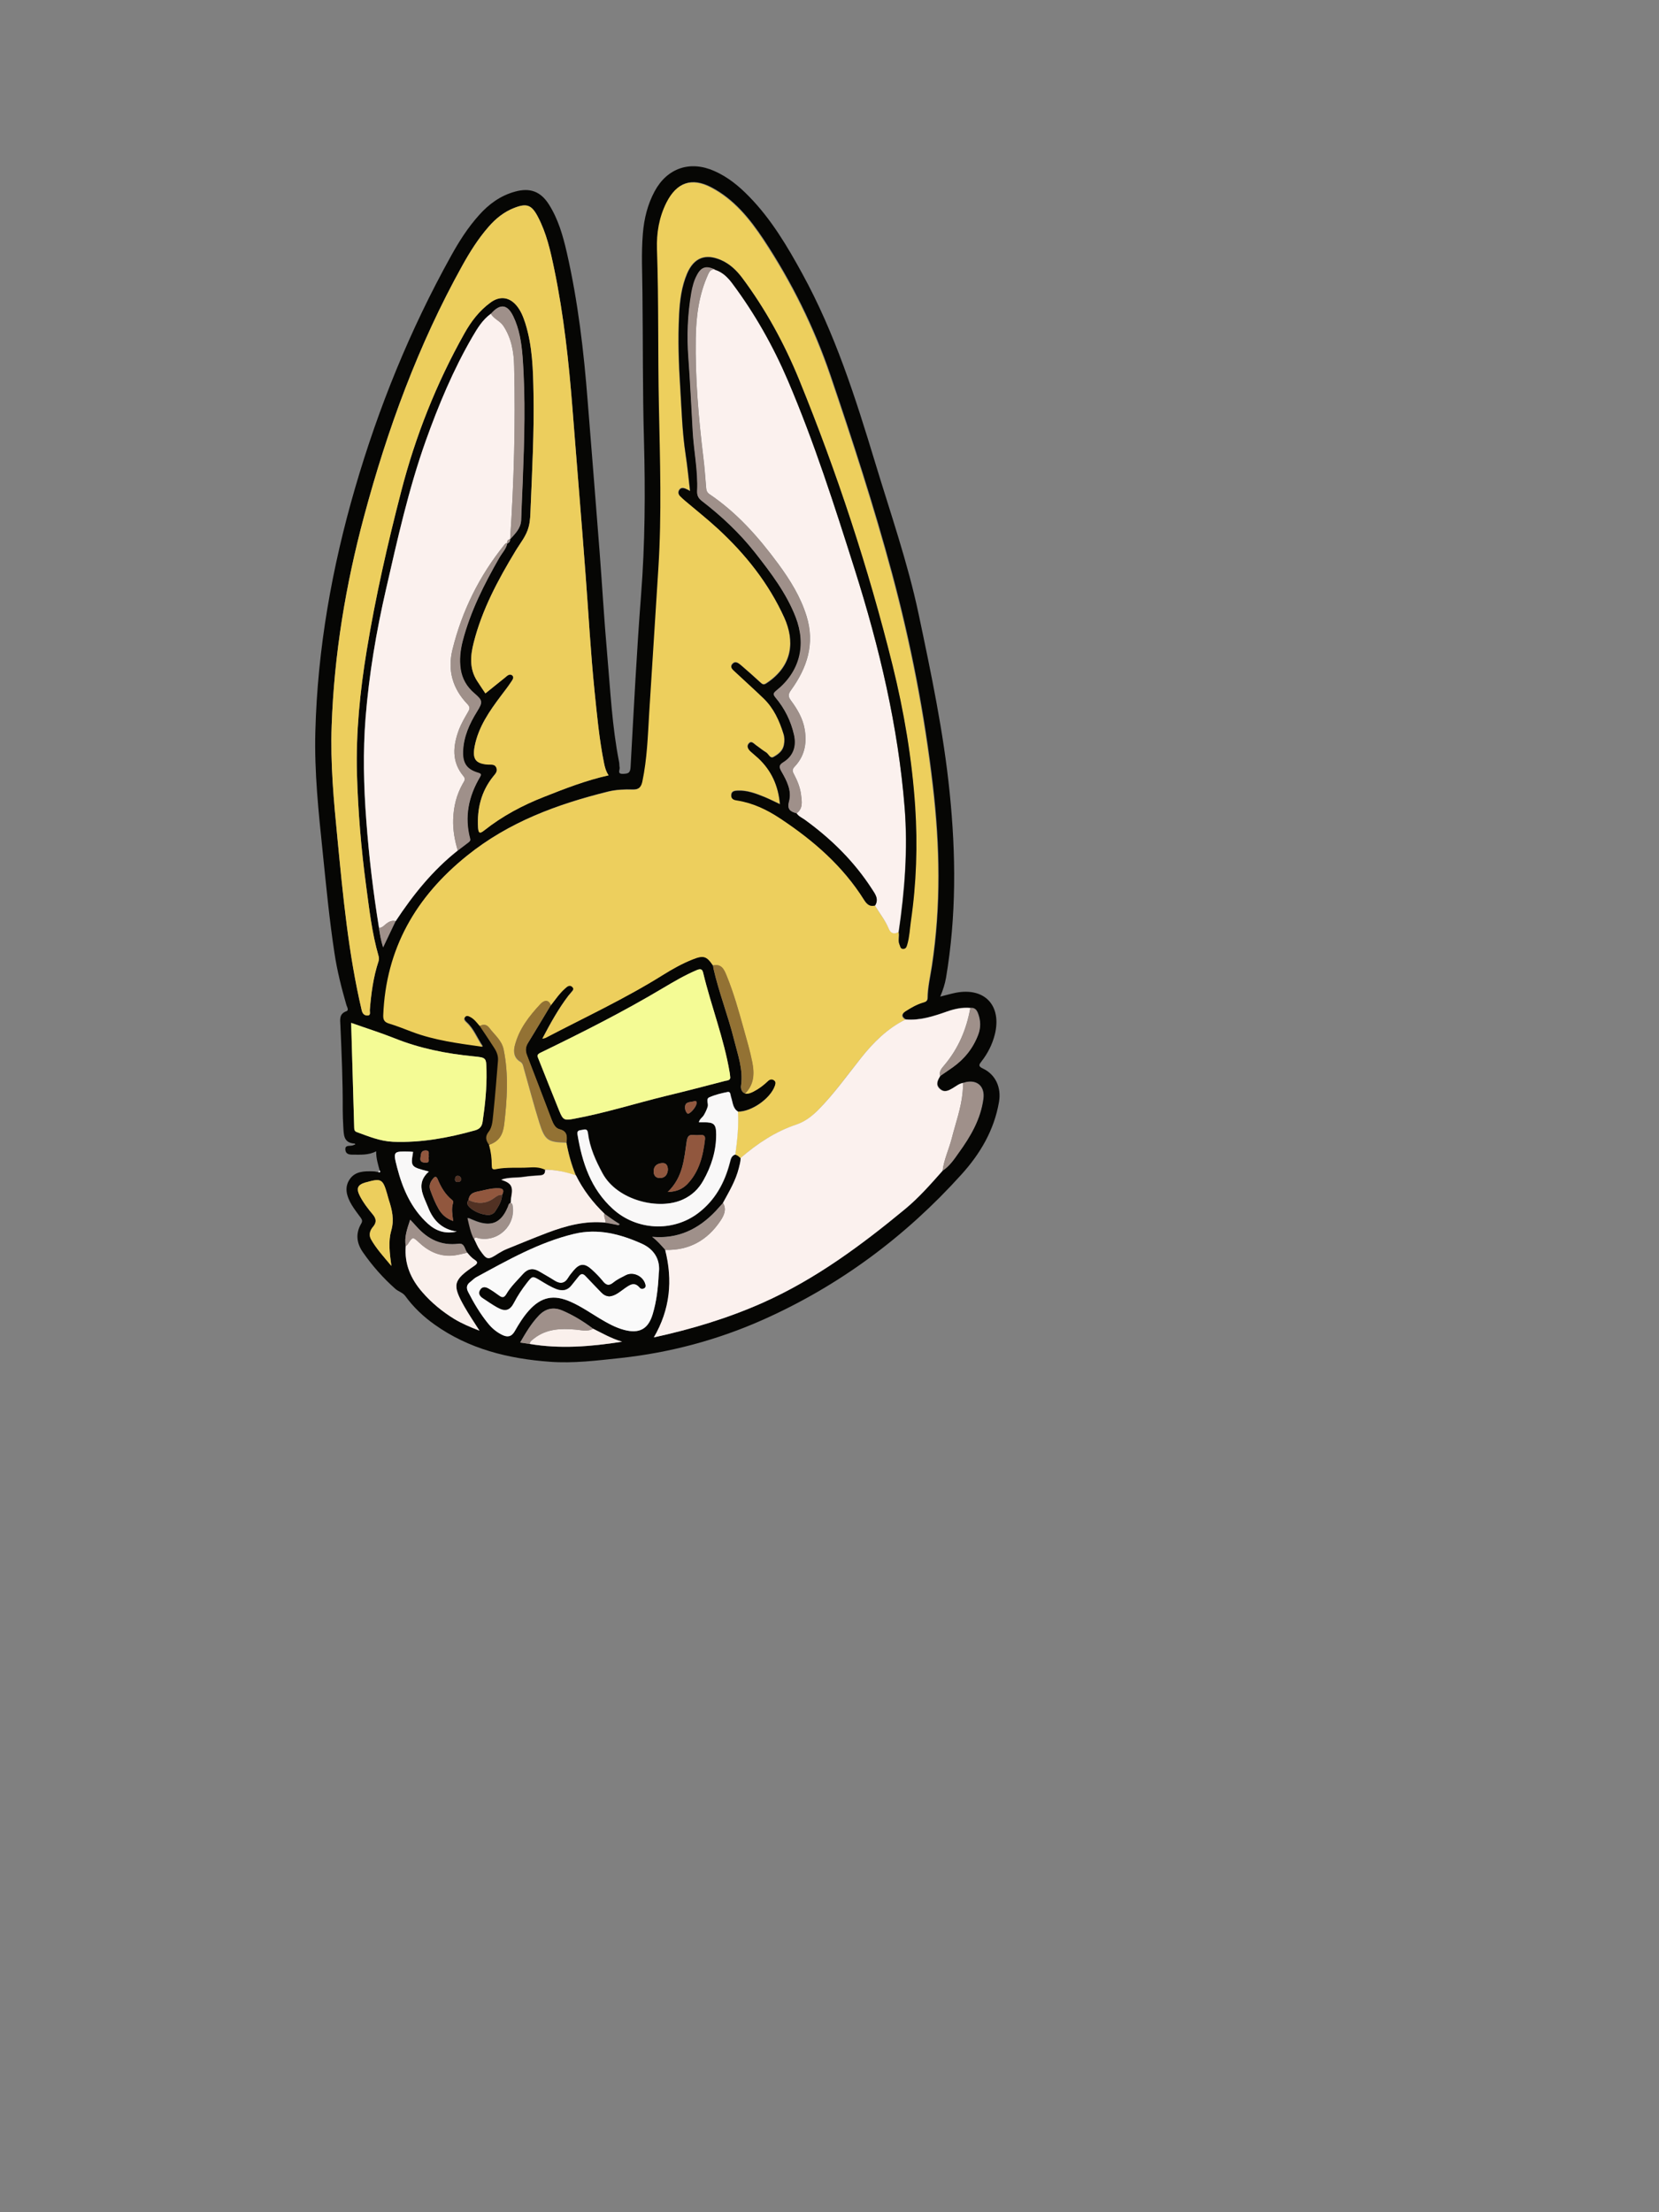 <?xml version="1.0" encoding="utf-8"?>
<!-- Generator: Adobe Illustrator 25.0.0, SVG Export Plug-In . SVG Version: 6.00 Build 0)  -->
<svg version="1.1" id="图层_1" xmlns="http://www.w3.org/2000/svg" xmlns:xlink="http://www.w3.org/1999/xlink" x="0px" y="0px"
	 viewBox="0 0 1200 1600" style="enable-background:new 0 0 1200 1600;" xml:space="preserve">
<rect x="0" y="0" width="1200" height="1600" fill="#808080" stroke="none"/>
<style type="text/css">
	.st0{fill:#060604;}
	.st1{fill:#EDCF5D;}
	.st2{fill:#FBF1EE;}
	.st3{fill:#ECCF5D;}
	.st4{fill:#F4FB95;}
	.st5{fill:#A0918B;}
	.st6{fill:#FBFBFB;}
	.st7{fill:#927233;}
	.st8{fill:#935A40;}
	.st9{fill:#623C2A;}
	.st10{fill:#FEFEFE;}
	.st11{fill:#040302;}
	.st12{fill:#090805;}
	.st13{fill:#9C5B46;}
	.st14{fill:#070705;}
	.st15{fill:#ECCE5D;}
	.st16{fill:#F2F2F2;}
	.st17{fill:#93583F;}
	.st18{fill:#A1918B;}
	.st19{fill:#513123;}
	.st20{fill:#FAFAFA;}
	.st21{fill:#030202;}
	.st22{fill:#060605;}
	.st23{fill:#A0908A;}
	.st24{fill:#937234;}
	.st25{fill:#E6C95B;}
	.st26{fill:#864E37;}
	.st27{fill:#513124;}
	.st28{fill:#B0603E;}
	.st29{fill:#FAF0ED;}
	.st30{fill:#F9F9F9;}
	.st31{fill:#917133;}
	.st32{fill:#9E8F89;}
	.st33{fill:#E7CA5B;}
	.st34{fill:#92583F;}
	.st35{fill:#050503;}
	.st36{fill:#FCFBFB;}
	.st37{fill:#080704;}
	.st38{fill:#070605;}
	.st39{fill:#FAF1ED;}
	.st40{fill:#F4FA95;}
	.st41{fill:#F8F8F7;}
	.st42{fill:#90573E;}
	.st43{fill:#030302;}
	.st44{fill:#080805;}
	.st45{fill:#FBF1ED;}
	.st46{fill:#FBFBFA;}
	.st47{fill:#927234;}
	.st48{fill:#F69376;}
	.st49{fill:#7B2D2D;}
	.st50{fill:#FCFCFC;}
	.st51{fill:#EF5A2D;}
	.st52{fill:#F0CC2D;}
	.st53{fill:#9F8F8A;}
	.st54{fill:#FAFAF9;}
	.st55{fill:#F2A78E;}
	.st56{fill:#040403;}
	.st57{fill:#070604;}
	.st58{fill:#A0908B;}
	.st59{fill:#F7F7F7;}
	.st60{fill:#E8CB5B;}
	.st61{fill:#8F563E;}
	.st62{fill:#513224;}
	.st63{fill:#080705;}
	.st64{fill:#FCFCFB;}
	.st65{fill:#F9F8F8;}
	.st66{fill:#FAF0EC;}
	.st67{fill:#9F908A;}
	.st68{fill:#91573E;}
	.st69{fill:#070704;}
	.st70{fill:#F5FC96;}
	.st71{fill:#9C9C53;}
	.st72{fill:#9A9A52;}
	.st73{fill:#F2F994;}
	.st74{fill:#A17628;}
	.st75{fill:#90573F;}
	.st76{fill:#090806;}
	.st77{fill:#523123;}
	.st78{fill:#7C4031;}
	.st79{fill:#ED866D;}
	.st80{fill:#F3E9E6;}
	.st81{fill:#4F3023;}
	.st82{fill:#060606;}
	.st83{fill:#89533B;}
	.st84{fill:#050403;}
	.st85{fill:#090909;}
	.st86{fill:#EDCF5E;}
	.st87{fill:#050504;}
	.st88{fill:#060504;}
	.st89{fill:#955A41;}
	.st90{fill:#080703;}
	.st91{fill:#090807;}
	.st92{fill:#070603;}
	.st93{fill:#0A0905;}
	.st94{fill:#937335;}
	.st95{fill:#955A40;}
	.st96{fill:#955940;}
	.st97{fill:#EDD05E;}
	.st98{fill:#8F7032;}
	.st99{fill:#945940;}
	.st100{fill:#EED05E;}
	.st101{fill:#503123;}
	.st102{fill:#EEEEEE;}
	.st103{fill:#0D0C0A;}
	.st104{fill:#E3C659;}
	.st105{fill:#967535;}
	.st106{fill:#9D7D38;}
	.st107{fill:#745A29;}
	.st108{fill:#847334;}
	.st109{fill:#907134;}
	.st110{fill:#E5C85B;}
	.st111{fill:#503124;}
	.st112{fill:#927133;}
	.st113{fill:#E0DDD4;}
	.st114{fill:#987836;}
	.st115{fill:#977636;}
	.st116{fill:#CCC4A4;}
	.st117{fill:#523224;}
	.st118{fill:#0B0908;}
	.st119{fill:#8F7135;}
	.st120{fill:#050404;}
	.st121{fill:#EDD05D;}
	.st122{fill:#F3FA94;}
	.st123{fill:#9A9A51;}
	.st124{fill:#999951;}
	.st125{fill:#937334;}
	.st126{fill:#FAF0EE;}
	.st127{fill:#F3FA95;}
	.st128{fill:#989851;}
	.st129{fill:#A2792A;}
	.st130{fill:#F1F893;}
	.st131{fill:#A17729;}
	.st132{fill:#050502;}
	.st133{fill:#947335;}
	.st134{fill:#917233;}
	.st135{fill:#9B9B52;}
	.st136{fill:#F9EFEC;}
	.st137{fill:#9A782F;}
	.st138{fill:#979752;}
	.st139{fill:#F2F893;}
	.st140{fill:#8C8E4F;}
	.st141{fill:#B5B96E;}
	.st142{fill:#0F0F09;}
	.st143{fill:#9C9C52;}
	.st144{fill:#F5FB95;}
	.st145{fill:#F3F994;}
	.st146{fill:#A17728;}
	.st147{fill:#917134;}
	.st148{fill:#090706;}
	.st149{fill:#8E6F32;}
	.st150{fill:#93593F;}
	.st151{fill:#907033;}
	.st152{fill:#060505;}
	.st153{fill:#C8C3AF;}
	.st154{fill:#533324;}
	.st155{fill:#533426;}
	.st156{fill:#0E0C0A;}
	.st157{fill:#907133;}
	.st158{fill:#583627;}
	.st159{fill:#0A0907;}
	.st160{fill:#573526;}
	.st161{fill:#0C0B09;}
	.st162{fill:#503023;}
	.st163{fill:#543325;}
	.st164{fill:#B7B3A1;}
</style>
<g>
	<path class="st0" d="M274.6,846.5c-1.1-4.3-2.6-8.6-2.5-13.8c-5.6,2.9-11.4,2.4-17.1,2.4c-2.5,0-4.9-0.4-5.2-3.5
		c-0.3-3.4,2.5-2.7,4.5-3c0.9-0.1,1.8-0.6,2.7-0.9c-0.2-0.3-0.3-0.6-0.4-0.6c-8.4-0.4-7.9-6.7-8.3-12.4c-0.2-4-0.4-8-0.4-12
		c0.1-20.5-0.8-41-1.7-61.4c-0.2-4-0.9-8,4.3-9.9c2.1-0.7,0.5-3.1,0.1-4.4c-3.6-12.5-6.8-25-8.7-37.9c-3.7-24.2-6-48.6-8.5-72.9
		c-3-29-6.1-58-5.3-87.2c1.6-59.9,12-118.4,28.7-175.9c17-58.5,39.8-114.6,69.4-167.9c5.8-10.5,12.2-20.6,20.3-29.6
		c7.1-8,15.5-14.1,26-17c10.8-3,18.5-0.2,24.5,9.2c6.8,10.7,10.2,22.7,13,34.9c8.1,35.5,12.3,71.5,15.1,107.7
		c2.9,36.2,5.8,72.4,8.6,108.6c1.9,24.7,3.3,49.5,5.5,74.2c2.3,26,3.5,52.2,8.6,77.9c0.3,1.3,0.1,2.7,0.4,4c0.3,1.8-2.1,4.8,2.6,4.6
		c3.4-0.2,5-0.4,5.3-4.7c2.3-41.6,4.4-83.2,7.6-124.7c2.9-37.3,3.1-74.6,2.1-111.9c-1-35.5-0.7-71-1.1-106.5
		c-0.1-14.3-0.9-28.6,0.3-43c0.9-10.8,3.4-21,8.5-30.5c9.1-16.9,25.7-22.5,43.2-14.7c9.8,4.3,17.8,10.9,25.2,18.5
		c16,16.4,27.5,35.8,38.4,55.7c23.7,43.2,38.5,89.8,52.7,136.6c11,36.4,23.6,72.4,31.5,109.8c9,42.7,18,85.3,22.4,128.8
		c4.6,44.8,4.9,89.4-2.6,134c-0.8,4.5-2.1,8.7-4.2,13.7c4.2-1,7.7-2.1,11.3-2.8c20.9-4,33.3,9.3,28.2,30.1
		c-1.8,7.2-5.1,13.7-9.6,19.5c-1.8,2.3-2.7,3.5,0.9,5.2c9.2,4.3,13.5,13.7,11.7,24.2c-3.5,20.4-13.6,37.5-27.2,52.5
		c-40.6,45-88.4,80.5-143.7,105.1c-32.6,14.5-67,23.7-102.8,27.6c-17.1,1.8-34.1,4-51.3,2.7c-29.9-2.2-58.5-9.2-83.4-27
		c-8-5.7-15.2-12.5-21-20.5c-1.9-2.6-4.9-3.2-7.2-5.2c-8.9-7.9-16.7-16.7-23.5-26.5c-4.6-6.6-5.4-13.5-1.3-20.6
		c1.1-1.8,0.8-2.9-0.3-4.4c-2.3-3.1-4.6-6.1-6.6-9.4c-3.4-5.8-5.5-12.2-1.4-18.3c4-6,10.7-6,17.1-5.8c1.1,0,2.3,0.3,3.4,0.5
		C274.8,848.1,275.3,847.8,274.6,846.5z M338.9,867.9c-1.8,2.3-0.6,4,1.1,5.6c3.5,3,7.7,4.6,12.2,5.2c2.3,0.3,4.8-0.6,6.1-2.7
		c2.3-3.6,4.7-7.3,4.9-11.8c2.6-5.1-1.7-4.8-4.3-4.8c-3.6,0.1-7.1,1-10.6,1.8C344.2,862.1,339.6,862.3,338.9,867.9z M429,961
		c-6.9-5.2-14.2-9.7-22.2-13.1c-6.6-2.9-12.3-1.5-17.2,3.7c-5.4,5.7-9.3,12.3-13.4,19.4c2.6,0.4,4.7,0.7,6.8,1
		c21.9,3.7,43.7,2.1,66.9-1.6C441.7,967.9,435.5,964.1,429,961z M369,390L369,390c3.6-4,7.7-7.8,7.9-13.7c0.3-9.1,0.7-18.3,1.1-27.4
		c1.2-30.4,2.2-60.8-0.1-91.2c-0.8-10-2.3-19.8-6.7-28.9c-4.3-8.9-9.5-9.4-16.2-1.8c-6,4.3-9.7,10.4-13.3,16.6
		c-13.9,23.9-24.5,49.3-33.8,75.3c-12.5,35.1-20.5,71.4-28.8,107.6c-7,30.4-12.2,61.2-14.7,92.3c-2,24.9-1.4,49.8,0.5,74.8
		c2,26,5,51.8,9.2,77.6c0.7,4.5,1.4,9,3,14.1c3.2-6.8,6.1-12.9,9-18.9c12.6-19.1,26.8-36.8,44.9-51.1c2.5-1.9,5-3.8,7.5-5.7
		c0.9-0.7,1.8-1.2,1.4-2.8c-4.2-15.8-1.1-30.6,7.1-44.5c1.2-2,1-2.5-1.4-3.2c-8-2.5-11-6.8-10.8-15.1c0.3-10.8,4.6-20.3,10.2-29.3
		c4.1-6.7,4.1-7.9-2-13c-5.5-4.6-8.8-10.4-9.9-17.4c-1-6.8-0.4-13.6,1.4-20.3c5.6-21.6,15.6-41.3,26.6-60.5
		c1.9-3.4,4.9-6.3,5.7-10.3l0,0C368.5,392.6,369,391.4,369,390z M338,906c-2-2.2-1.8-7-6.3-6.5c-12.4,1.6-22-3.1-30.1-12.1
		c-1.5-1.7-3-3.3-4.9-5.3c-2.2,6.7-4.4,12.6-3.2,19.1c-1.1,13,3.7,24,12.1,33.5c6.6,7.5,14.3,13.9,22.9,19.2
		c5.4,3.3,11.2,5.8,18.3,8.5c-4-6.4-7.6-11.6-10.7-17c-9.3-16.2-8.5-19.4,7-29.9c2.4-1.6,2.7-2.8,0.3-4.3
		C341.2,909.8,339.6,907.9,338,906z M437.2,877.8c-8.4-8.1-15.4-17.2-20.6-27.7c-3.2-7.7-5.4-15.7-6.9-23.9c0.5-4.3,0.6-8-5-9.4
		c-3.1-0.8-4.6-4.1-5.8-7.1c-5.9-15.5-11.8-31.1-17.8-46.5c-1.3-3.3-1.1-6,0.8-8.9c5.6-9,11-18.2,16.5-27.3
		c3.3-4.2,6.3-8.6,10.3-12.2c1.5-1.3,3.3-2.9,5.2-1.2c2,1.8-0.2,3.2-1.2,4.6c-0.5,0.7-1.1,1.3-1.6,1.9c-7.2,9.5-12.9,19.8-18.8,31
		c1.5-0.3,1.9-0.4,2.3-0.6c28.4-14.9,57.6-28.4,84.9-45.5c6.9-4.3,14.1-8.3,21.6-11.3c7.7-3.1,10-2.3,14.6,4.4
		c0.1,0.8,0.2,1.7,0.4,2.5c4,17.5,10.6,34.2,14.9,51.5c2.7,10.8,6.7,21.5,5,33.1c-0.3,1.8,0.2,4.7,3,5.6c2.3,0.4,4.3-0.5,6.2-1.5
		c3.9-2,7.3-4.6,10.4-7.6c1.3-1.3,3-1.6,4.5-0.4c1.4,1.1,1,2.6,0.4,4.1c-3.4,9.2-17.1,18.7-26.7,18.5c-3.9-2.5-3.7-6.8-4.9-10.5
		c-0.5-1.4-0.2-4.1-2.5-3.6c-4.5,0.9-9.2,2-13.3,3.9c-2.5,1.1-0.3,4.6-1.1,6.9c-0.7,2.1-1.5,4-2.7,5.9c-1.1,1.8-3.2,2.8-3.6,5.2
		c1.3,0,2.3,0,3.3,0c7.5-0.1,9.1,1.3,9.2,8.9c0,11.9-3.4,23-9.3,33.2c-3.4,6.1-8.2,10.7-14.7,13.7c-17.4,8-47.6,0.7-58.2-18.8
		c-5-9.3-9.3-18.7-10.6-29.2c-0.4-3.3-2.2-2.7-4.1-2.3c-1.7,0.4-4,0-3.4,3.4c3.4,20.4,9.6,39.3,25.6,53.8
		c17,15.5,43.1,16.9,61.5,3.1c12.4-9.4,19.3-22.1,23.1-36.8c0.6-2.5,1.2-4.9,4-5.7c1.5,0.4,2.7,1.4,3.8,2.5c0,2.5-0.7,4.9-1.3,7.3
		c-2.2,9.1-7,17.1-11.5,25.2c-1.8,1.9-3.5,3.9-5.3,5.8c-12.4,13.1-27.2,20.4-46,18.7c3.7,2.8,6.6,6.2,9.5,9.4
		c5.6,22.1,3.6,43.1-8.2,63.3c27.1-5.9,53.7-13.8,79.1-25.2c37.8-16.9,70.9-41.4,102.6-67.6c10-8.2,18.6-18.1,27.2-27.8
		c4.9-3.3,8.2-8.1,11.5-12.8c8.6-11.9,16-24.5,17.9-39.4c1.1-9.3-5.4-14.3-14.4-11.3c-2.9,0.3-5.1,2.2-7.5,3.7
		c-3.1,1.9-6.3,3.6-9.5,0.6c-3.4-3.1-1.5-6.3,0.3-9.4c3-2.1,6-4.1,9-6.2c8.5-6,14.7-13.8,18.4-23.7c1.8-4.9,1.7-9.8,0-14.6
		c-0.9-2.6-2.2-4.9-5.6-4.6c-5.9-0.6-11.5,0.6-17,2.6c-9.7,3.4-19.4,6.6-29.9,5.7c-3.5-2.1-2.6-4.4,0.2-6.1c3.9-2.4,8-4.8,12.5-6.2
		c1.6-0.5,3.1-0.8,3.2-3.1c0.1-7.9,1.9-15.5,3.1-23.2c6.6-43.5,5.8-87,0.7-130.5c-6-51.8-16-103-29.5-153.3
		c-13-48.3-28.5-96-44.6-143.4c-11.8-34.7-28.1-67.6-48.4-98.3c-10-15-21.4-29.1-37.8-37.7c-14.2-7.4-24.9-3.6-32.1,10.7
		c-5.4,10.7-7.3,22.1-6.9,33.9c1.3,37.8,0.6,75.6,1.4,113.4c0.8,39.1,2.1,78.3-0.4,117.4c-2.2,34.7-4.4,69.5-6.6,104.2
		c-1.1,16.8-1.5,33.6-5,50.1c-1,4.6-3.3,5.9-7.1,5.8c-6-0.1-12,0.1-17.9,1.5c-36.8,9.2-71.6,21.9-101.8,46.2
		c-37.2,29.9-58.6,67.3-60.6,115.4c-0.1,3.4,0.9,5,4.2,6c5.7,1.7,11.3,4,16.9,6.1c16,6.1,32.8,8.3,50.7,10.7
		c-4.3-6.4-6.6-12.9-11.8-17.6c-1.2-1.1-2.2-2.3-1-3.8c1.1-1.4,2.7-0.9,4-0.1c2.9,1.6,4.7,4.2,6.8,6.5c3.5,5.2,7,10.4,10.5,15.7
		c1.8,2.8,3.1,5.9,2.8,9.4c-1.1,12.5-2,25.1-3.3,37.5c-0.5,4.7-0.4,10.1-3.4,13.8c-3,3.8-2,6.4,0.2,9.5c1.4,4.8,2,9.8,2,14.8
		c0,2.2,0.3,3.4,3,2.8c7.9-1.6,15.9-0.6,23.8-1.2c3.8-0.3,8-0.2,11.7,1.6c0.3,2.7-1,4-3.7,4.2c-4,0.3-8,0.5-11.9,1.1
		c-5.3,0.9-10.8,0.2-16.3,2c7.4,2.4,8.7,4.8,7.3,12.3c-0.3,1.4-0.3,2.9-0.4,4.4c-1.8,0.6-1.5,2.4-2.1,3.7
		c-4.7,10.8-11.8,13.9-22.8,9.9c-1.9-0.7-3.7-1.5-6.1-2.5c1.3,5.6,2.2,10.6,4.6,15.2c1.3,2.6,2.4,5.5,4.1,7.9
		c5.2,7.5,5.8,7.5,13.3,2.6c2.1-1.3,4.3-2.5,6.6-3.4c9.7-3.9,19.3-7.9,29-11.6c13.6-5.2,27.4-8.9,42.2-7.3c3.1,0.6,6.2,1.2,9.4,1.8
		c0.1-0.3,0.2-0.5,0.3-0.8C444.2,882.9,440.7,880.3,437.2,877.8z M351.1,501.5c4.6-3.7,9.3-7.6,14.2-11.5c1.5-1.2,3.3-3.1,5.2-1.6
		c1.8,1.5,0,3.5-0.9,4.9c-2.2,3.3-4.7,6.5-7.1,9.7c-8.4,11.2-16.5,22.7-19.2,36.9c-1.7,9.1,0.7,12.3,9.5,13c2.2,0.2,5-0.7,6.2,2.2
		c1.2,2.8-0.8,4.6-2.4,6.6c-8.6,10.8-11.6,23.3-10.8,36.9c0.3,4.2,1.3,4.3,4.5,1.9c13.1-10.4,27.8-18.2,43.4-24.3
		c15.1-5.9,30.2-11.8,46.5-15.5c-2-3-2.7-5.9-3.3-8.9c-3.5-17.3-5.1-34.9-6.9-52.5c-2.8-27.7-4.3-55.5-6.4-83.2
		c-3-40.2-6.4-80.4-9.5-120.5c-2.6-33.9-6.3-67.6-13.2-101c-2.7-13-5.6-26.1-11.9-38c-4.5-8.5-8-9.8-17-6.3
		c-7.5,2.9-13.5,7.8-18.7,13.8c-7.5,8.6-13.5,18.2-19,28.1c-31.8,57.2-54.1,118.2-71,181.3c-13.3,49.6-21.6,99.8-23.4,151.2
		c-1,27.4,1.6,54.6,4.2,81.8c4.1,41.6,8,83.2,17.5,124c0.6,2.7,2,3.9,4.2,3.9c2.6,0,1.6-2.5,1.7-3.9c0.9-12,2.5-23.8,6.3-35.3
		c0.4-1.2,0.4-2.7,0-3.9c-4.8-16.6-6.7-33.8-9-50.9c-3.6-26.7-5.8-53.5-6.6-80.5c-0.9-30.2,2.2-60.1,7.1-89.8
		c6.3-38.7,15-76.9,24.9-114.8c10.3-39.9,25.4-78,45.6-114c4.9-8.8,10.9-16.8,19.2-22.7c6.6-4.7,13.4-3.8,18.6,2.3
		c3.2,3.8,4.9,8.3,6.4,12.9c5.2,16.6,5.6,33.8,5.9,50.9c0.5,27.7-0.9,55.3-2.1,82.9c-0.2,4.4-0.2,8.9-1.4,13.4
		c-1.7,6.7-6.1,11.8-9.5,17.4c-12.7,21-24.2,42.5-30.3,66.5c-2.4,9.4-3.1,18.8,2.5,27.5C347.5,496.1,349.9,499.7,351.1,501.5z
		 M528.1,778.3c-0.1-0.8-0.2-1.7-0.3-2.5c-4.2-24.7-13.4-48-19.2-72.3c-0.7-3.1-2.4-2.8-4.8-1.8c-8.4,3.6-16.3,8.3-24.2,12.9
		c-28.7,17.1-58.6,32.2-88.7,46.8c-2.9,1.4-2.1,2.5-1.4,4.5c5,12.5,10,25,15,37.5c2.7,6.6,3.6,7.1,10.5,5.8
		c22.8-4.2,44.8-11.3,67.3-16.7c14.1-3.4,28.1-7.1,42.1-10.7C526.2,781.4,528.9,781.5,528.1,778.3z M254,739.8
		c0.8,26,1.5,51,2.2,75.9c0,1.5,0.5,2.6,1.9,3.1c8.5,3.1,16.8,6.6,26.2,7c20.2,0.8,39.7-2.8,59.1-8.2c3.5-1,5.2-2.7,5.7-6.4
		c1.8-12.2,3-24.4,2.8-36.8c-0.2-9.4,0-9.5-9.4-10.4c-19.6-1.9-38.8-5.7-57.2-13.1C275.3,747,265,743.7,254,739.8z M476.5,921
		c1.3-8.7-2.3-17-12.2-21.5c-15.5-6.9-31.7-11.2-48.9-7.1c-25.5,6.2-48.1,19.1-70.9,31.4c-1.6,0.9-2.9,2.3-4.3,3.4
		c-2.8,2-3,4.3-1.4,7.4c4.1,8,8.7,15.7,14.4,22.7c2.8,3.4,6,6.2,10,8.1c3.9,1.9,6.9,1.4,9.2-2.6c2.9-5.2,6.1-10.3,10.1-14.8
		c9-10.1,18.1-11.9,30.5-6.4c7.3,3.3,13.9,7.8,20.7,11.9c5.7,3.4,11.5,6.7,18,8.4c10.9,2.9,17.3-0.7,20.5-11.5
		C474.8,941.5,475.9,932.3,476.5,921z M283.1,915.6c-1.3-9.5-2.4-17.8-0.1-25.6c2.3-7.9,0.6-15-1.8-22.3c-0.5-1.4-0.8-2.9-1.2-4.3
		c-3.1-10.7-4.3-11.3-15.1-8.3c-0.2,0-0.3,0.1-0.5,0.1c-5.7,1.7-6.9,4.2-4.2,9.6c2.5,4.9,5.8,9.3,9.4,13.5c2.5,2.9,3,5.7,0.3,8.9
		c-2.3,2.7-3.3,5.9-1.5,9.2C272.2,903.1,277.4,908.6,283.1,915.6z M330.4,890.7c-10.6-1.5-16.9-7.9-20.7-17.3
		c-3.5-8.7-9.3-17.4,0.5-26c-13.2-3.4-13.2-3.4-11.4-14.2c-0.8-0.1-1.6-0.2-2.4-0.2c-12-0.3-12.1-0.3-9.2,11.3
		c4,15.5,10.3,29.9,22.4,40.9C315.4,890.4,322.1,892.7,330.4,890.7z M483,862.1c6.4-0.2,10.6-2.2,13.9-5.5c8.8-9,11.6-20.6,13-32.7
		c0.2-2.1-0.7-3.1-2.9-3c-1.7,0.1-3.4,0.2-5,0c-3.5-0.4-4.7,0.7-5.3,4.4C494.8,838,494.2,851.3,483,862.1z M327.8,883.1
		c-0.6-4.8-1.4-8.9-0.1-13c0.3-0.8,0.1-1.6-0.7-2.2c-5-4-8-9.2-10.4-15c-1-2.3-2-2.2-3.5-0.3c-2,2.5-3,5.1-1.8,8.3
		c1.7,4.7,3.5,9.3,6.1,13.7C319.6,878.4,322.8,881.3,327.8,883.1z M483.1,846.1c0-3-1.2-5-4-4.9c-3.4,0.2-6.1,1.7-6.3,5.7
		c-0.1,3.1,1.4,5.2,4.7,5.1C481.4,851.9,482.8,849.2,483.1,846.1z M497.4,805.5c1.8,0.3,6.2-4.9,6.4-7.3c0.1-1.1-0.1-2.3-1.4-1.8
		c-2.4,0.8-6,0.3-6.7,3C495.2,800.9,495.5,803.9,497.4,805.5z M310.2,836.4c-0.5-1.6,1.2-4.3-2.4-4.3c-3.8,0.1-3.2,3.1-3.7,5.3
		c-0.5,2.8,1.4,3.4,3.5,3.5C311.6,841.1,309.5,838,310.2,836.4z M333.7,852.9c-0.3-1.4-1.1-2.5-2.6-2.5c-1.4,0-1.9,1.1-2,2.4
		c-0.1,1.4,0.7,2.2,2.1,2.1C332.5,854.9,333.4,854.3,333.7,852.9z"/>
	<path class="st1" d="M394.2,846c-3.7-1.8-7.8-1.9-11.7-1.6c-7.9,0.5-16-0.4-23.8,1.2c-2.7,0.6-3-0.6-3-2.8c0-5-0.6-9.9-2-14.8
		c7.2-2.4,10.1-7.2,11-14.8c2.1-18.1,3.3-36.1-0.4-54.1c-1.4-6.7-6.6-10.6-10.3-15.6c-1.9-2.5-4.3-2.9-7-1.4c-2.1-2.4-3.9-5-6.8-6.5
		c-1.4-0.8-2.9-1.3-4,0.1c-1.2,1.5-0.2,2.7,1,3.8c5.2,4.7,7.5,11.2,11.8,17.6c-17.9-2.5-34.7-4.7-50.7-10.7
		c-5.6-2.1-11.2-4.4-16.9-6.1c-3.3-1-4.3-2.6-4.2-6c1.9-48.1,23.4-85.5,60.6-115.4c30.2-24.3,65-37.1,101.8-46.2
		c5.9-1.5,11.8-1.7,17.9-1.5c3.8,0.1,6.1-1.2,7.1-5.8c3.5-16.6,4-33.4,5-50.1c2.2-34.7,4.4-69.5,6.6-104.2
		c2.5-39.1,1.2-78.3,0.4-117.4c-0.8-37.8-0.1-75.6-1.4-113.4c-0.4-11.8,1.5-23.2,6.9-33.9c7.3-14.3,18-18.1,32.1-10.7
		c16.5,8.6,27.9,22.7,37.8,37.7c20.3,30.7,36.6,63.6,48.4,98.3c16.1,47.4,31.6,95,44.6,143.4c13.5,50.3,23.5,101.5,29.5,153.3
		c5.1,43.5,6,87-0.7,130.5c-1.2,7.7-3,15.4-3.1,23.2c0,2.3-1.6,2.6-3.2,3.1c-4.5,1.3-8.6,3.7-12.5,6.2c-2.8,1.7-3.7,4-0.2,6.1
		c-13.1,6.5-23.1,16.5-32.1,27.8c-10.2,12.7-19.6,26.1-31.1,37.7c-4.5,4.6-9.6,8.4-15.6,10.4c-15.3,5.1-28.3,13.8-40.4,24.2
		c-1.1-1.1-2.2-2.1-3.8-2.5c1.4-10.3,2.5-20.6,1.9-31c9.7,0.2,23.3-9.2,26.7-18.5c0.5-1.5,1-3-0.4-4.1c-1.5-1.2-3.1-0.9-4.5,0.4
		c-3.1,3-6.5,5.6-10.4,7.6c-1.9,1-3.9,1.8-6.2,1.5c6.4-6.5,6.8-14.1,5.2-22.6c-1.6-8.2-4-16.1-6.2-24.1c-3.6-13-7.2-26-12.3-38.4
		c-1.8-4.4-3.6-8.9-9.9-7.6c-4.6-6.8-6.8-7.5-14.6-4.4c-7.6,3-14.7,7-21.6,11.3c-27.3,17.1-56.4,30.6-84.9,45.5
		c-0.4,0.2-0.9,0.2-2.3,0.6c5.9-11.2,11.6-21.6,18.8-31c0.5-0.7,1.1-1.3,1.6-1.9c1-1.4,3.2-2.8,1.2-4.6c-1.9-1.8-3.7-0.2-5.2,1.2
		c-4,3.5-7,8-10.3,12.2c-2-4.6-5.2-3.3-7.5-0.9c-8.2,8.8-15.6,18.2-18.6,30.2c-1.1,4.4-0.5,8.8,3.9,11.4c2,1.2,2.2,3.2,2.7,5
		c3.7,13.1,7.2,26.3,11.2,39.2c4,12.8,6.2,14.1,19.6,14.4c1.4,8.2,3.7,16.2,6.8,23.9C409.3,847.6,401.9,846,394.2,846z M632.9,654.9
		c3.2,5.6,7.3,10.6,9.9,16.6c1.5,3.4,3.8,4.4,7.1,2.5c0.7,2.9-0.7,6,0.6,8.9c0.6,1.3,0.5,3.1,2.6,3.1c2.2,0,2.5-1.6,3-3.3
		c1.6-5.5,1.8-11.2,2.6-16.8c3.9-27.5,4.9-55.1,3.1-82.7c-2.3-34.6-8.1-68.8-16.4-102.4c-17.5-70.5-40.2-139.3-67.6-206.5
		c-10.6-26.1-24.2-50.8-41.1-73.5c-4-5.4-8.8-10-15.1-12.8c-11.4-5-19.8-1.8-24.7,9.6c-4.1,9.5-5.3,19.6-5.8,29.7
		c-0.9,17.6-0.4,35.3,0.8,52.9c1,15.9,1.5,31.9,3.8,47.7c1.3,8.8,2.2,17.7,3.3,27c-1.5-0.8-2.5-1.4-3.6-1.8
		c-1.5-0.5-3.1-0.6-4.1,0.9c-1.1,1.6-0.8,3.2,0.5,4.6c1.1,1.2,2.4,2.3,3.7,3.4c7.9,6.7,16,13.1,23.6,20.1
		c20,18.5,36.8,39.5,48.1,64.4c7.4,16.5,6.5,34.5-12.7,47.3c-2,1.4-2.9,1.2-4.5-0.3c-4.6-4.3-9.4-8.5-14.2-12.6
		c-1.8-1.5-4-3.3-6.1-1c-2.2,2.5,0.3,4.2,1.9,5.8c6.8,6.4,13.8,12.6,20.5,19.1c7.4,7.1,11.5,16.2,14.5,25.8c0.8,2.6,0.8,5.3,0.3,7.9
		c-0.8,4.4-4.2,6.9-7.6,8.8c-2.5,1.4-3.5-2.3-5.4-3.4c-2.6-1.5-4.9-3.5-7.3-5.2c-1.5-1.1-3.2-3.4-5.1-1.2c-1.7,2-0.4,4.1,1.2,5.7
		c1.8,1.7,3.8,3.2,5.6,4.9c9.4,8.9,14.5,19.7,15.7,33.3c-4.3-2-7.7-3.7-11.2-5.2c-6.2-2.5-12.4-4.9-19.3-4.6
		c-2.2,0.1-4.6,0.3-4.7,3.3c-0.1,2.9,2.2,3.5,4.3,3.8c11.4,1.8,21.6,6.7,31.1,13c24,15.9,45.3,34.5,60.8,59.1
		C627,653.9,629.1,656.1,632.9,654.9z"/>
	<path class="st15" d="M351.1,501.5c-1.2-1.8-3.7-5.4-6-9c-5.6-8.7-4.9-18.1-2.5-27.5c6-24,17.6-45.5,30.3-66.5
		c3.4-5.7,7.8-10.8,9.5-17.4c1.2-4.4,1.2-8.9,1.4-13.4c1.1-27.6,2.6-55.2,2.1-82.9c-0.3-17.1-0.7-34.3-5.9-50.9
		c-1.5-4.6-3.2-9.1-6.4-12.9c-5.2-6.2-12-7.1-18.6-2.3c-8.3,6-14.3,13.9-19.2,22.7c-20.2,36-35.3,74.1-45.6,114
		c-9.8,37.9-18.5,76.1-24.9,114.8c-4.9,29.7-7.9,59.7-7.1,89.8c0.8,26.9,3,53.7,6.6,80.5c2.3,17.1,4.2,34.2,9,50.9
		c0.4,1.2,0.4,2.7,0,3.9c-3.8,11.5-5.3,23.3-6.3,35.3c-0.1,1.3,0.9,3.9-1.7,3.9c-2.3,0-3.6-1.3-4.2-3.9
		c-9.6-40.8-13.5-82.4-17.5-124c-2.7-27.2-5.2-54.4-4.2-81.8c1.8-51.3,10.1-101.6,23.4-151.2c16.9-63.1,39.2-124,71-181.3
		c5.5-9.9,11.5-19.5,19-28.1c5.2-6,11.2-10.9,18.7-13.8c9-3.5,12.5-2.2,17,6.3c6.3,11.9,9.2,24.9,11.9,38
		c6.9,33.3,10.5,67.1,13.2,101c3.1,40.2,6.5,80.3,9.5,120.5c2.1,27.7,3.6,55.5,6.4,83.2c1.8,17.6,3.4,35.1,6.9,52.5
		c0.6,2.9,1.3,5.8,3.3,8.9c-16.3,3.6-31.4,9.5-46.5,15.5c-15.6,6.1-30.3,13.9-43.4,24.3c-3.1,2.5-4.2,2.3-4.5-1.9
		c-0.8-13.6,2.2-26.1,10.8-36.9c1.6-2,3.6-3.8,2.4-6.6c-1.2-2.8-4-2-6.2-2.2c-8.7-0.7-11.2-3.9-9.5-13c2.7-14.2,10.7-25.6,19.2-36.9
		c2.4-3.2,4.9-6.3,7.1-9.7c0.9-1.4,2.6-3.4,0.9-4.9c-1.9-1.5-3.7,0.3-5.2,1.6C360.5,493.9,355.7,497.8,351.1,501.5z"/>
	<path class="st2" d="M331.1,615.1c-18.1,14.3-32.3,32-44.9,51.1c-2.6-0.6-4.6,0.3-6.7,1.9c-1.6,1.2-3,3.1-5.3,3
		c-4.2-25.7-7.3-51.6-9.2-77.6c-1.9-24.9-2.5-49.9-0.5-74.8c2.5-31.1,7.7-61.9,14.7-92.3c8.3-36.2,16.3-72.5,28.8-107.6
		c9.3-26,19.9-51.4,33.8-75.3c3.6-6.1,7.3-12.3,13.3-16.6c2.2,3.8,6.7,5.1,9.1,8.9c5.8,8.9,7.5,18.8,7.7,29
		c1,41.7-0.1,83.4-2.9,125.1l0,0c-1.7,0.3-2.3,1.3-2,2.9c0,0,0,0,0,0c-1-0.2-1.5,0.4-2.1,1.1c-18.1,22.5-30.7,47.8-37.6,75.8
		c-3.7,15,0,28.3,10.8,39.5c1.9,2,1.8,3.4,0.5,5.6c-2.4,4.2-4.9,8.4-6.6,12.8c-4.4,11.7-5.5,23.4,3.3,33.8c1.9,2.2,0.3,3.7-0.6,5.4
		c-4.5,8-6.6,16.5-6.9,25.7C327.5,600.4,328.9,607.7,331.1,615.1z"/>
	<path class="st2" d="M535.7,837.5c12.1-10.4,25.1-19.1,40.4-24.2c6-2,11.1-5.9,15.6-10.4c11.5-11.6,21-25,31.1-37.7
		c9-11.3,19-21.3,32.1-27.8c10.5,0.9,20.3-2.3,29.9-5.7c5.5-1.9,11.1-3.1,17-2.6c-2.7,15.3-8.6,29.2-18.7,41.2
		c-1.9,2.3-4.1,4.5-3.1,7.9c-1.8,3.1-3.7,6.3-0.3,9.4c3.3,3,6.4,1.2,9.5-0.6c2.4-1.4,4.6-3.3,7.5-3.7c-0.1,2.1-0.2,4.3-0.4,6.4
		c-1,11.6-5.1,22.5-7.9,33.7c-2,7.8-5.6,15.2-6.6,23.3c-8.6,9.7-17.2,19.5-27.2,27.8c-31.7,26.2-64.8,50.7-102.6,67.6
		c-25.4,11.3-51.9,19.3-79.1,25.2c11.8-20.2,13.8-41.3,8.2-63.3c17.3,0.5,30.5-6.9,40-21.1c2.5-3.8,4.7-8.1,1.8-12.9
		c4.4-8.1,9.2-16,11.5-25.2C535,842.4,535.7,840,535.7,837.5z"/>
	<path class="st4" d="M528.1,778.3c0.7,3.2-2,3.1-3.7,3.5c-14,3.7-28,7.3-42.1,10.7c-22.5,5.5-44.5,12.5-67.3,16.7
		c-6.9,1.3-7.8,0.8-10.5-5.8c-5.1-12.5-10-25-15-37.5c-0.8-1.9-1.5-3.1,1.4-4.5c30.1-14.6,59.9-29.6,88.7-46.8
		c7.9-4.7,15.7-9.3,24.2-12.9c2.4-1,4.1-1.3,4.8,1.8c5.8,24.2,15.1,47.6,19.2,72.3C528,776.6,528,777.5,528.1,778.3z"/>
	<path class="st4" d="M254,739.8c11,3.9,21.3,7.1,31.3,11.1c18.4,7.4,37.6,11.2,57.2,13.1c9.4,0.9,9.2,1,9.4,10.4
		c0.3,12.4-1,24.6-2.8,36.8c-0.5,3.7-2.3,5.5-5.7,6.4c-19.3,5.4-38.9,9-59.1,8.2c-9.3-0.4-17.7-3.9-26.2-7c-1.5-0.5-1.9-1.6-1.9-3.1
		C255.5,790.8,254.8,765.9,254,739.8z"/>
	<path class="st20" d="M476.5,921c-0.5,11.2-1.7,20.5-4.4,29.4c-3.2,10.8-9.6,14.3-20.5,11.5c-6.5-1.7-12.3-5-18-8.4
		c-6.8-4.1-13.4-8.7-20.7-11.9c-12.4-5.6-21.5-3.7-30.5,6.4c-4,4.5-7.1,9.6-10.1,14.8c-2.3,4.1-5.3,4.6-9.2,2.6c-4-2-7.2-4.7-10-8.1
		c-5.7-7-10.3-14.7-14.4-22.7c-1.6-3-1.3-5.3,1.4-7.4c1.5-1.1,2.7-2.5,4.3-3.4c22.8-12.4,45.4-25.3,70.9-31.4
		c17.2-4.1,33.3,0.1,48.9,7.1C474.2,904,477.8,912.3,476.5,921z M440.9,937.6c4.2-0.4,7.5-3.4,11-5.8c3.5-2.4,6.9-5.1,10.8-0.5
		c0.8,1,2.1,1.1,3.2,0.5c1-0.5,1.2-1.4,0.9-2.6c-1.4-6-8.7-9.6-14.1-6.8c-3.1,1.6-6.4,3.1-9,5.3c-3.6,2.9-5.6,1.7-8-1.4
		c-2.3-2.9-4.9-5.5-7.6-7.9c-5.4-4.9-8.8-4.6-13.4,0.9c-1.3,1.5-2.6,3-3.6,4.8c-2.6,4.4-5.8,4.8-10,2.2c-3.6-2.3-7.4-4.4-11.1-6.6
		c-4.4-2.6-8.2-2-11.6,1.8c-4.2,4.7-8.8,9.1-12.1,14.6c-1.7,2.8-3.1,2.7-5.4,1c-2.4-1.8-4.9-3.5-7.5-5c-2.2-1.3-4.6-1.6-6.1,1
		c-1.4,2.5-0.2,4.5,2,5.9c3.5,2.3,6.9,4.7,10.5,6.7c5.6,3.2,9,2.2,11.9-3.4c2.6-5,5.7-9.7,9.2-14.2c4.2-5.4,4.2-5.4,9.9-2
		c3.8,2.3,7.6,4.7,11.8,6.3c4.2,1.5,7.8,1,10.7-2.7c1.7-2.2,3.6-4.4,5.3-6.6c1.6-2,3.1-2.1,4.9-0.2c3.8,4,7.6,7.9,11.4,11.9
		C436.5,936.4,438.2,937.6,440.9,937.6z"/>
	<path class="st65" d="M533.8,804c0.6,10.4-0.5,20.7-1.9,31c-2.9,0.8-3.4,3.2-4,5.7c-3.8,14.7-10.7,27.5-23.1,36.8
		c-18.3,13.8-44.5,12.4-61.5-3.1c-16-14.5-22.2-33.4-25.6-53.8c-0.6-3.4,1.7-3,3.4-3.4c1.9-0.4,3.7-1,4.1,2.3
		c1.3,10.5,5.6,20,10.6,29.2c10.7,19.6,40.8,26.9,58.2,18.8c6.5-3,11.3-7.6,14.7-13.7c5.8-10.3,9.3-21.3,9.3-33.2
		c0-7.6-1.6-9-9.2-8.9c-1,0-2,0-3.3,0c0.5-2.4,2.6-3.5,3.6-5.2c1.1-1.9,2-3.8,2.7-5.9c0.8-2.3-1.4-5.7,1.1-6.9
		c4.2-1.9,8.8-3,13.3-3.9c2.3-0.5,2,2.2,2.5,3.6C530.1,797.2,529.9,801.6,533.8,804z"/>
	<path class="st66" d="M394.2,846c7.7,0,15.2,1.6,22.4,4.1c5.2,10.5,12.2,19.6,20.6,27.7c-0.5,2.3,1,4.3,0.9,6.5
		c-14.8-1.5-28.6,2.2-42.2,7.3c-9.7,3.7-19.4,7.7-29,11.6c-2.3,0.9-4.5,2.1-6.6,3.4c-7.5,4.9-8.1,4.9-13.3-2.6
		c-1.7-2.4-2.7-5.3-4.1-7.9c0.9-1.8,2.2-0.8,3.4-0.5c14.2,2.9,27-9.5,24.5-23.8c-0.1-0.8-0.5-1.6-1.4-1.8c0.1-1.5,0.1-3,0.4-4.4
		c1.4-7.5,0.1-9.9-7.3-12.3c5.4-1.9,10.9-1.2,16.3-2c3.9-0.6,7.9-0.8,11.9-1.1C393.2,850,394.5,848.7,394.2,846z"/>
	<path class="st66" d="M338,906c1.6,2,3.2,3.8,5.4,5.2c2.4,1.5,2.1,2.7-0.3,4.3c-15.5,10.5-16.2,13.7-7,29.9
		c3.1,5.4,6.6,10.6,10.7,17c-7-2.7-12.8-5.2-18.3-8.5c-8.6-5.3-16.3-11.6-22.9-19.2c-8.4-9.6-13.2-20.5-12.1-33.5
		c0.5-0.4,1.1-0.8,1.4-1.3c3.6-5.6,3.6-5.6,8.2-1.3c7.3,6.7,15.6,10.6,25.7,9.3C332,907.5,335,906.6,338,906z"/>
	<path class="st67" d="M331.1,615.1c-2.2-7.3-3.5-14.7-3.3-22.5c0.3-9.2,2.4-17.7,6.9-25.7c0.9-1.6,2.4-3.2,0.6-5.4
		c-8.8-10.5-7.7-22.1-3.3-33.8c1.7-4.5,4.2-8.7,6.6-12.8c1.3-2.2,1.4-3.6-0.5-5.6c-10.7-11.2-14.5-24.5-10.8-39.5
		c6.9-28,19.4-53.3,37.6-75.8c0.5-0.7,1.1-1.3,2.1-1.1c-0.8,4-3.7,6.9-5.7,10.3c-11,19.2-21,38.9-26.6,60.5
		c-1.7,6.7-2.4,13.5-1.4,20.3c1.1,7,4.4,12.7,9.9,17.4c6.1,5.2,6.1,6.4,2,13c-5.6,9-9.9,18.5-10.2,29.3c-0.2,8.4,2.8,12.7,10.8,15.1
		c2.4,0.7,2.5,1.3,1.4,3.2c-8.2,13.9-11.3,28.6-7.1,44.5c0.4,1.6-0.5,2.1-1.4,2.8C336.1,611.3,333.6,613.2,331.1,615.1z"/>
	<path class="st67" d="M369,390c2.8-41.7,3.9-83.4,2.9-125.1c-0.2-10.2-1.9-20.1-7.7-29c-2.5-3.8-7-5.1-9.1-8.9
		c6.6-7.6,11.9-7.1,16.2,1.8c4.4,9.1,5.9,19,6.7,28.9c2.3,30.4,1.3,60.8,0.1,91.2c-0.4,9.1-0.8,18.3-1.1,27.4
		C376.6,382.2,372.6,386,369,390z"/>
	<path class="st24" d="M409.8,826.2c-13.3-0.2-15.5-1.6-19.6-14.4c-4.1-13-7.5-26.2-11.2-39.2c-0.5-1.9-0.7-3.8-2.7-5
		c-4.4-2.7-5-7.1-3.9-11.4c3-12,10.4-21.4,18.6-30.2c2.3-2.4,5.5-3.7,7.5,0.9c-5.5,9.1-10.9,18.2-16.5,27.3c-1.8,2.9-2,5.7-0.8,8.9
		c6,15.5,11.9,31,17.8,46.5c1.2,3.1,2.6,6.3,5.8,7.1C410.4,818.1,410.3,821.9,409.8,826.2z"/>
	<path class="st15" d="M283.1,915.6c-5.8-6.9-10.9-12.5-14.7-19.2c-1.9-3.3-0.8-6.6,1.5-9.2c2.7-3.2,2.2-5.9-0.3-8.9
		c-3.5-4.2-6.9-8.6-9.4-13.5c-2.7-5.4-1.5-7.9,4.2-9.6c0.2,0,0.3-0.1,0.5-0.1c10.8-3.1,12-2.4,15.1,8.3c0.4,1.4,0.8,2.9,1.2,4.3
		c2.4,7.3,4.1,14.4,1.8,22.3C280.8,897.8,281.8,906,283.1,915.6z"/>
	<path class="st24" d="M515.8,698.2c6.3-1.4,8.1,3.2,9.9,7.6c5.1,12.5,8.7,25.5,12.3,38.4c2.2,8,4.6,15.9,6.2,24.1
		c1.7,8.5,1.2,16.1-5.2,22.6c-2.7-0.9-3.2-3.8-3-5.6c1.7-11.6-2.3-22.3-5-33.1c-4.3-17.4-10.9-34.1-14.9-51.5
		C516,699.9,515.9,699,515.8,698.2z"/>
	<path class="st67" d="M681.8,846.7c1-8.1,4.6-15.5,6.6-23.3c2.9-11.2,6.9-22.1,7.9-33.7c0.2-2.1,0.3-4.3,0.4-6.4
		c9-3,15.6,1.9,14.4,11.3c-1.8,14.9-9.2,27.5-17.9,39.4C690,838.6,686.7,843.5,681.8,846.7z"/>
	<path class="st65" d="M330.4,890.7c-8.2,2-15-0.4-20.8-5.6c-12.2-11-18.4-25.4-22.4-40.9c-3-11.6-2.8-11.6,9.2-11.3
		c0.8,0,1.6,0.2,2.4,0.2c-1.8,10.8-1.8,10.8,11.4,14.2c-9.7,8.6-3.9,17.4-0.5,26C313.4,882.8,319.8,889.2,330.4,890.7z"/>
	<path class="st24" d="M347,742.1c2.7-1.6,5.1-1.2,7,1.4c3.7,5,9,8.9,10.3,15.6c3.7,18.1,2.5,36,0.4,54.1c-0.9,7.6-3.8,12.5-11,14.8
		c-2.1-3.1-3.2-5.7-0.2-9.5c2.9-3.7,2.8-9.1,3.4-13.8c1.3-12.5,2.3-25,3.3-37.5c0.3-3.5-0.9-6.5-2.8-9.4
		C354,752.5,350.5,747.3,347,742.1z"/>
	<path class="st66" d="M429,961c6.5,3.2,12.7,6.9,21,9.4c-23.2,3.6-45,5.3-66.9,1.6c0.3-2.1,2-2.9,3.4-4.1c8.8-6.8,19-7.2,29.5-6.3
		C420.3,961.9,424.8,963.4,429,961z"/>
	<path class="st67" d="M429,961c-4.2,2.4-8.7,0.9-13,0.6c-10.5-0.9-20.6-0.5-29.5,6.3c-1.4,1.1-3.1,2-3.4,4.1
		c-2.1-0.3-4.2-0.6-6.8-1c4.1-7.1,8-13.7,13.4-19.4c4.9-5.2,10.6-6.5,17.2-3.7C414.8,951.3,422.1,955.8,429,961z"/>
	<path class="st67" d="M523,870c2.8,4.8,0.7,9.1-1.8,12.9c-9.5,14.2-22.7,21.6-40,21.1c-3-3.3-5.8-6.7-9.5-9.4
		c18.8,1.7,33.6-5.6,46-18.7C519.5,873.9,521.2,871.9,523,870z"/>
	<path class="st68" d="M483,862.1c11.2-10.7,11.8-24.1,13.8-36.8c0.6-3.7,1.8-4.8,5.3-4.4c1.6,0.2,3.3,0.1,5,0
		c2.2-0.1,3.1,0.8,2.9,3c-1.4,12.1-4.2,23.7-13,32.7C493.6,859.9,489.4,861.9,483,862.1z"/>
	<path class="st67" d="M680.1,778.2c-1-3.4,1.2-5.6,3.1-7.9c10.1-12,16-25.9,18.7-41.2c3.4-0.3,4.7,2,5.6,4.6
		c1.7,4.9,1.8,9.7,0,14.6c-3.7,9.8-9.9,17.6-18.4,23.7C686.2,774.1,683.1,776.1,680.1,778.2z"/>
	<path class="st67" d="M338,906c-3,0.7-6.1,1.6-9.2,2c-10.1,1.3-18.5-2.5-25.7-9.3c-4.6-4.3-4.6-4.3-8.2,1.3
		c-0.3,0.5-0.9,0.9-1.4,1.3c-1.2-6.5,1-12.4,3.2-19.1c1.9,2,3.4,3.7,4.9,5.3c8.1,8.9,17.8,13.7,30.1,12.1
		C336.3,898.9,336,903.7,338,906z"/>
	<path class="st67" d="M369.2,870c0.9,0.2,1.3,1,1.4,1.8c2.5,14.3-10.2,26.7-24.5,23.8c-1.2-0.3-2.5-1.2-3.4,0.5
		c-2.3-4.6-3.3-9.5-4.6-15.2c2.4,1,4.2,1.8,6.1,2.5c11,4.1,18.2,0.9,22.8-9.9C367.7,872.4,367.5,870.6,369.2,870z"/>
	<path class="st68" d="M327.8,883.1c-5.1-1.8-8.2-4.7-10.4-8.5c-2.5-4.3-4.4-9-6.1-13.7c-1.2-3.2-0.2-5.8,1.8-8.3
		c1.5-1.9,2.5-2,3.5,0.3c2.4,5.8,5.5,11,10.4,15c0.8,0.6,1,1.4,0.7,2.2C326.4,874.2,327.2,878.3,327.8,883.1z"/>
	<path class="st19" d="M363.2,864.2c-0.2,4.5-2.6,8.2-4.9,11.8c-1.3,2.1-3.8,3-6.1,2.7c-4.5-0.6-8.7-2.2-12.2-5.2
		c-1.7-1.5-2.9-3.3-1.1-5.6c6.4,3,12.6,2.9,18.5-1.4C359,865.3,360.9,863.9,363.2,864.2z"/>
	<path class="st68" d="M363.2,864.2c-2.3-0.3-4.2,1.1-5.8,2.3c-5.9,4.3-12,4.4-18.5,1.4c0.7-5.6,5.3-5.8,9.4-6.7
		c3.5-0.8,7.1-1.7,10.6-1.8C361.5,859.4,365.8,859.1,363.2,864.2z"/>
	<path class="st67" d="M274.1,671c2.4,0.1,3.7-1.8,5.3-3c2.1-1.6,4.1-2.4,6.7-1.9c-2.9,6.1-5.8,12.2-9,18.9
		C275.5,680,274.8,675.5,274.1,671z"/>
	<path class="st68" d="M483.1,846.1c-0.3,3.1-1.7,5.8-5.6,5.9c-3.3,0.1-4.8-2-4.7-5.1c0.1-3.9,2.9-5.5,6.3-5.7
		C481.9,841,483.1,843,483.1,846.1z"/>
	<path class="st68" d="M497.4,805.5c-1.9-1.6-2.2-4.5-1.7-6.1c0.8-2.7,4.3-2.2,6.7-3c1.4-0.5,1.6,0.7,1.4,1.8
		C503.5,800.6,499.2,805.7,497.4,805.5z"/>
	<path class="st68" d="M310.2,836.4c-0.7,1.6,1.4,4.7-2.5,4.5c-2.2-0.1-4.1-0.7-3.5-3.5c0.4-2.2-0.1-5.2,3.7-5.3
		C311.3,832,309.6,834.8,310.2,836.4z"/>
	<path class="st67" d="M438,884.4c0.1-2.2-1.4-4.2-0.9-6.5c3.5,2.5,7,5,10.6,7.5c-0.1,0.3-0.2,0.5-0.3,0.8
		C444.3,885.5,441.2,884.9,438,884.4z"/>
	<path class="st19" d="M333.7,852.9c-0.2,1.4-1.2,1.9-2.4,2c-1.4,0-2.2-0.7-2.1-2.1c0-1.3,0.5-2.4,2-2.4
		C332.5,850.5,333.4,851.5,333.7,852.9z"/>
	<path class="st67" d="M366.9,392.9c-0.2-1.6,0.3-2.7,2-2.9C369,391.4,368.5,392.6,366.9,392.9z"/>
	<path class="st10" d="M274.6,846.5c0.8,1.3,0.3,1.6-1,1.2C273.9,847.3,274.2,846.9,274.6,846.5z"/>
	<path class="st2" d="M649.9,674.1c-3.3,1.9-5.7,0.9-7.1-2.5c-2.5-6-6.6-11.1-9.9-16.6c2.9-4.7,0-8.3-2.3-11.9
		c-12.9-20-29.5-36.3-48.7-50.2c-2-1.4-4.4-2.4-5.8-4.6c4.8-3.4,3.9-8.4,3.4-13.1c-0.6-5.5-2.7-10.6-5.3-15.5
		c-1.1-2-1.2-3.3,0.6-5.2c7.2-7.6,9-16.8,7.3-26.9c-1.3-7.9-5.3-14.7-10-21c-2.1-2.9-2.1-4.5,0.2-7.6c11.6-16.1,17.3-33.5,11.1-53.5
		c-4.3-13.9-11.8-25.9-20.3-37.5c-14.2-19.3-29.9-37.1-49.9-50.6c-1.8-1.2-2.3-2.7-2.4-4.6c-0.6-7.3-1.1-14.6-2-21.8
		c-3.5-28.7-6-57.6-5.5-86.5c0.2-15.9,2.3-31.5,9-46.2c1.2-2.6,2.4-3.7,5-3.4c5.3,1.8,9.1,5.5,12.3,9.8
		c16.3,21.8,29.7,45.4,40.3,70.4c19,44.5,33.7,90.5,48.3,136.6c17.8,56.3,31.4,113.4,36.1,172.3
		C656.6,614.2,654.3,644.2,649.9,674.1z"/>
	<path class="st69" d="M576.2,588.2c1.4,2.2,3.8,3.2,5.8,4.6c19.2,13.9,35.8,30.2,48.7,50.2c2.3,3.5,5.2,7.2,2.3,11.9
		c-3.8,1.1-6-1-7.8-3.8c-15.4-24.7-36.8-43.2-60.8-59.1c-9.5-6.3-19.6-11.2-31.1-13c-2.2-0.3-4.5-0.9-4.3-3.8c0.1-3,2.5-3.2,4.7-3.3
		c6.8-0.3,13.1,2.1,19.3,4.6c3.5,1.4,6.9,3.2,11.2,5.2c-1.2-13.6-6.3-24.5-15.7-33.3c-1.8-1.7-3.8-3.2-5.6-4.9
		c-1.7-1.6-3-3.7-1.2-5.7c1.9-2.2,3.5,0.1,5.1,1.2c2.5,1.7,4.8,3.7,7.3,5.2c1.9,1.1,2.9,4.7,5.4,3.4c3.4-1.9,6.8-4.3,7.6-8.8
		c0.5-2.7,0.5-5.4-0.3-7.9c-3-9.7-7.1-18.7-14.5-25.8c-6.7-6.5-13.7-12.7-20.5-19.1c-1.7-1.6-4.1-3.3-1.9-5.8c2.1-2.3,4.3-0.5,6.1,1
		c4.8,4.1,9.5,8.3,14.2,12.6c1.6,1.5,2.5,1.7,4.5,0.3c19.2-12.8,20.1-30.8,12.7-47.3c-11.3-24.9-28.1-46-48.1-64.4
		c-7.6-7-15.7-13.4-23.6-20.1c-1.3-1.1-2.5-2.2-3.7-3.4c-1.3-1.3-1.6-3-0.5-4.6c1-1.5,2.6-1.4,4.1-0.9c1.1,0.4,2.1,1,3.6,1.8
		c-1.1-9.3-1.9-18.2-3.3-27c-2.4-15.8-2.8-31.8-3.8-47.7c-1.1-17.6-1.7-35.3-0.8-52.9c0.5-10.1,1.8-20.2,5.8-29.7
		c4.9-11.4,13.3-14.7,24.7-9.6c6.3,2.8,11,7.4,15.1,12.8c16.9,22.7,30.4,47.4,41.1,73.5c27.4,67.2,50.1,136.1,67.6,206.5
		c8.3,33.6,14.1,67.8,16.4,102.4c1.8,27.6,0.9,55.3-3.1,82.7c-0.8,5.6-1,11.3-2.6,16.8c-0.5,1.7-0.9,3.3-3,3.3c-2.1,0-2-1.8-2.6-3.1
		c-1.3-2.9,0.1-6-0.6-8.9c4.4-29.9,6.7-59.9,4.3-90c-4.7-59-18.3-116.1-36.1-172.3c-14.6-46.1-29.3-92.1-48.3-136.6
		c-10.7-25-24-48.6-40.3-70.4c-3.2-4.3-7-8.1-12.3-9.8c-6.5-2.9-10-1.9-13.1,4c-2.1,4-3.3,8.4-4.1,12.8c-2.7,15.7-3.3,31.4-2.1,47.2
		c1.3,17.6,2.1,35.2,3.1,52.8c0.8,14.4,3.9,28.7,3.2,43.3c-0.2,3.2,0.8,5.1,3.3,7.1c14.3,11,27.4,23.3,38.6,37.5
		c11.4,14.6,22.7,29.3,29.4,46.7c7.9,20.5,2.9,39.7-14.1,53.2c-2.3,1.9-2.3,2.7-0.5,4.9c6.6,7.9,11.2,16.9,13.4,27
		c1.9,8.3-0.5,15.3-7.8,19.9c-3.4,2.1-2.9,3.7-1.3,6.6c3.8,6.7,7.5,13.9,5.5,21.7C569.1,585.4,571.7,587,576.2,588.2z"/>
	<path class="st69" d="M440.9,937.6c-2.7-0.1-4.4-1.3-6-2.9c-3.8-4-7.7-7.9-11.4-11.9c-1.8-1.9-3.3-1.8-4.9,0.2
		c-1.7,2.2-3.6,4.4-5.3,6.6c-2.9,3.7-6.5,4.2-10.7,2.7c-4.2-1.6-8-4-11.8-6.3c-5.7-3.4-5.7-3.4-9.9,2c-3.5,4.5-6.6,9.2-9.2,14.2
		c-2.9,5.6-6.3,6.5-11.9,3.4c-3.6-2-7-4.4-10.5-6.7c-2.2-1.4-3.5-3.4-2-5.9c1.5-2.6,3.9-2.3,6.1-1c2.6,1.5,5.1,3.2,7.5,5
		c2.3,1.7,3.7,1.8,5.4-1c3.2-5.5,7.9-9.9,12.1-14.6c3.4-3.8,7.2-4.4,11.6-1.8c3.7,2.2,7.5,4.3,11.1,6.6c4.1,2.6,7.4,2.2,10-2.2
		c1-1.7,2.4-3.2,3.6-4.8c4.6-5.5,8-5.8,13.4-0.9c2.7,2.5,5.3,5.1,7.6,7.9c2.4,3.1,4.5,4.3,8,1.4c2.7-2.2,5.9-3.7,9-5.3
		c5.4-2.8,12.7,0.8,14.1,6.8c0.3,1.1,0.1,2-0.9,2.6c-1.1,0.6-2.4,0.5-3.2-0.5c-3.9-4.6-7.3-1.9-10.8,0.5
		C448.4,934.2,445.1,937.2,440.9,937.6z"/>
	<path class="st67" d="M576.2,588.2c-4.4-1.2-7-2.8-5.5-8.6c2.1-7.9-1.6-15-5.5-21.7c-1.6-2.9-2.1-4.5,1.3-6.6
		c7.3-4.5,9.7-11.5,7.8-19.9c-2.3-10.1-6.8-19.1-13.4-27c-1.8-2.2-1.8-3,0.5-4.9c16.9-13.5,22-32.7,14.1-53.2
		c-6.8-17.5-18-32.2-29.4-46.7c-11.2-14.2-24.3-26.5-38.6-37.5c-2.5-2-3.4-3.9-3.3-7.1c0.7-14.5-2.4-28.8-3.2-43.3
		c-1-17.6-1.8-35.2-3.1-52.8c-1.2-15.9-0.6-31.6,2.1-47.2c0.8-4.4,1.9-8.8,4.1-12.8c3.1-5.9,6.7-7,13.1-4c-2.7-0.3-3.9,0.8-5,3.4
		c-6.7,14.7-8.7,30.3-9,46.2c-0.4,29,2,57.8,5.5,86.5c0.9,7.3,1.4,14.6,2,21.8c0.2,1.9,0.7,3.4,2.4,4.6c20,13.5,35.7,31.3,49.9,50.6
		c8.5,11.6,16,23.7,20.3,37.5c6.3,19.9,0.5,37.4-11.1,53.5c-2.2,3.1-2.3,4.8-0.2,7.6c4.7,6.3,8.7,13.1,10,21
		c1.7,10-0.1,19.3-7.3,26.9c-1.8,1.9-1.6,3.3-0.6,5.2c2.6,4.9,4.7,10,5.3,15.5C580.1,579.8,580.9,584.8,576.2,588.2z"/>
</g>
</svg>
